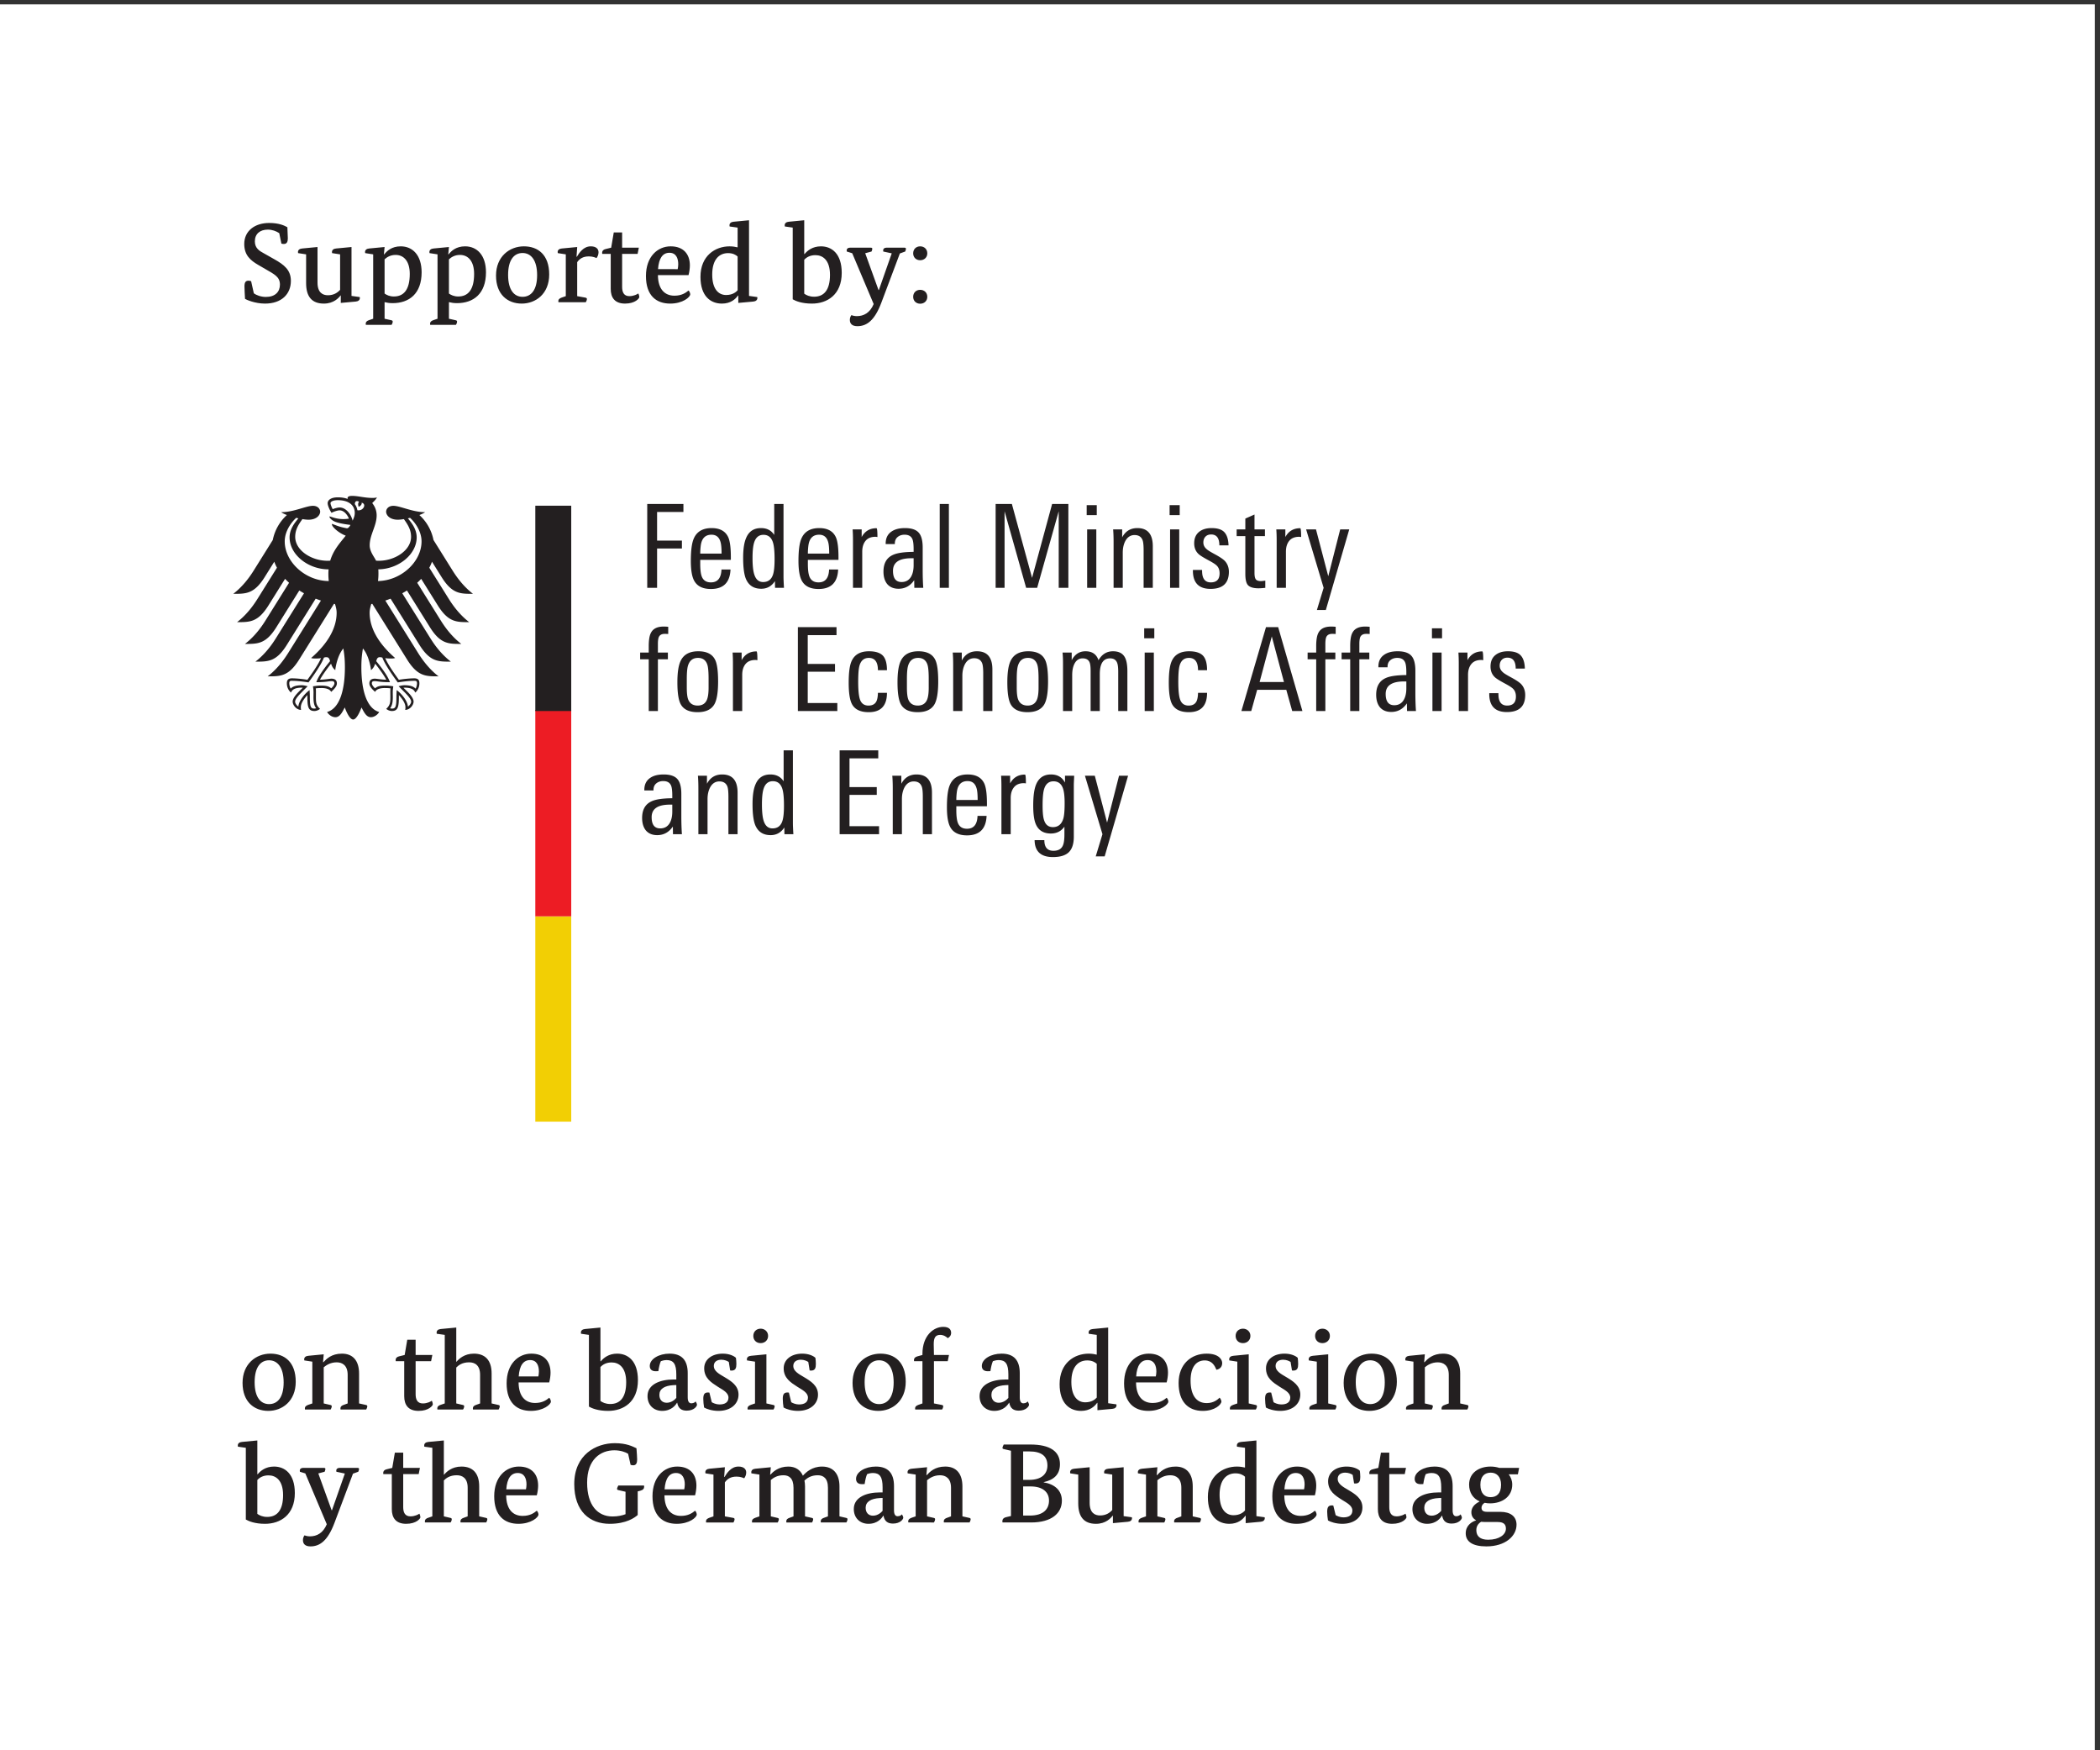 <svg xmlns="http://www.w3.org/2000/svg" height="226.773" width="272.12" xml:space="preserve"><rect width="100%" height="100%" fill="#333333" stroke="none"/><path style="fill:#fff;fill-opacity:1;fill-rule:nonzero;stroke:none" d="M2040.95 0H0v1700.79h2040.95V0" transform="matrix(.133 0 0 -.133 0 226.773)"/><path style="fill:#231f20;fill-opacity:1;fill-rule:nonzero;stroke:none" d="M272.07 1477.96c-3.082 1.99-6.933 3.42-11.113 3.42-7.59 0-12.652-4.08-12.652-11.45 0-6.93 4.843-9.46 8.804-11.66l10.121-5.72c9.571-5.39 16.172-10.45 16.172-21.12 0-12.88-9.129-22.11-25.195-22.11-10.121 0-18.48 3.95-19.473 4.61-.218 2.87-.55 10.57-.55 12.11 0 3.96 1.101 5.6 3.961 5.6.992 0 1.871-.21 2.535-.54l2.633-11.78c2.316-1.76 6.933-3.52 11.667-3.52 9.129 0 13.75 4.96 13.75 12 0 7.48-5.058 9.9-14.41 15.29l-6.82 3.96c-7.375 4.29-13.535 9.35-13.535 20.35 0 12.76 10.34 20.46 24.316 20.46 9.789 0 14.961-2.64 17.707-4.17 0 0 .442-9.58.442-10.79 0-3.41-.989-5.5-3.848-5.5-.883 0-1.762.12-2.422.33l-2.09 10.23M342.473 1416.8l8.031-1.11s.109-.44.109-.88c0-1.97-1.429-3.3-4.07-3.52l-14.523-1.31v7.25h-.219c-1.762-2.3-6.602-7.91-16.281-7.91-11.774 0-17.274 6.92-17.274 19.91v28.05l-7.812 1.21s-.114.66-.114 1.1c0 1.87 1.434 3.19 4.075 3.41l14.96 1.43v-34.66c0-10 5.286-12.32 10.122-12.32 5.613 0 9.351 2.43 11.886 5.28v34.55l-7.812 1.21s-.113.66-.113 1.1c0 1.87 1.429 3.19 4.074 3.41l14.961 1.43v-47.63M374.695 1419.11c1.985-1.43 4.953-2.87 9.028-2.87 9.57 0 15.507 6.49 15.507 22.01 0 12.65-6.05 18.48-13.75 18.48-5.281 0-8.582-2.31-10.785-4.29zm-.656 38.17h.324c2.535 3.19 7.157 7.81 16.067 7.81 11.55 0 20.351-8.58 20.351-25.3 0-20.9-12.211-30.04-28.269-30.04-3.196 0-5.727.45-7.817 1v-16.18l6.383-1.43c1.102-.22 1.539-.55 1.539-1.43 0-1.1-.765-2.75-1.097-3.08h-25.082s-.114.66-.114.99c0 1.98 1.321 2.97 3.41 3.63l3.852 1.32v62.71l-7.809 1.21s-.113.66-.113 1.1c0 1.87 1.43 3.19 4.07 3.41l14.961 1.43-.656-7.15M437.398 1419.11c1.981-1.43 4.95-2.87 9.024-2.87 9.57 0 15.508 6.49 15.508 22.01 0 12.65-6.051 18.48-13.75 18.48-5.282 0-8.578-2.31-10.782-4.29zm-.66 38.17h.328c2.536 3.19 7.153 7.81 16.063 7.81 11.555 0 20.351-8.58 20.351-25.3 0-20.9-12.21-30.04-28.269-30.04-3.195 0-5.723.45-7.813 1v-16.18l6.379-1.43c1.102-.22 1.539-.55 1.539-1.43 0-1.1-.765-2.75-1.097-3.08h-25.082s-.114.66-.114.99c0 1.98 1.325 2.97 3.415 3.63l3.847 1.32v62.71l-7.808 1.21s-.114.66-.114 1.1c0 1.87 1.434 3.19 4.075 3.41l14.96 1.43-.66-7.15M495.039 1437.26c0-14.74 5.938-21.34 14.082-21.34 8.141 0 14.192 6.37 14.192 21.12 0 14.74-6.051 21.56-14.192 21.56-8.144 0-14.082-6.49-14.082-21.34zm40.043.44c0-19.04-13.309-28.38-26.73-28.38-13.758 0-25.086 8.79-25.086 27.28 0 18.59 13.199 28.49 27.172 28.49 13.75 0 24.644-8.25 24.644-27.39M561.695 1454.97h.332c2.309 3.74 6.375 10.12 13.532 10.12 5.168 0 7.589-2.42 7.589-5.83 0-2.42-1.101-4.51-1.98-5.61-.879.44-3.629 1.65-7.375 1.65-6.051 0-9.129-2.42-11.438-5.61v-33.12l7.918-1.43c1.106-.21 1.543-.55 1.543-1.43 0-1.09-.878-2.75-1.097-3.08h-26.625s-.114.66-.114 1c0 1.97 1.325 2.85 3.415 3.62l3.851 1.32v40.71l-7.812 1.21s-.114.66-.114 1.1c0 1.87 1.43 3.19 4.075 3.41l14.96 1.43-.66-9.46M621.207 1457.72h-15.074v-32.13c0-4.95 1.543-9.02 7.043-9.02 4.289 0 7.808 1.88 8.687 2.64.555-.87.992-2.53.992-3.62 0-1.11-3.847-6.27-13.863-6.27-10.008 0-13.969 5.82-13.969 14.3v34.1h-8.25s-.113.66-.113.99c0 2.09 1.324 3.3 3.414 3.74l5.391 1.32 2.527 14.85h8.141v-14.85h16.285l-1.211-6.05M660.258 1442.87c.222.99.547 2.86.547 4.73 0 6.05-2.196 11.22-8.578 11.22-6.497 0-10.34-5.17-11.114-15.95zm-19.25-5.83c.105-13.64 6.594-20.02 16.058-20.02 7.039 0 11 2.75 13.754 5.05 1.098-.87 1.653-2.75 1.653-3.73 0-2.75-7.27-9.02-19.481-9.02-13.527 0-23.652 7.7-23.652 26.84s11.555 28.93 24.098 28.93c12.429 0 18.703-7.59 18.703-18.59 0-2.86-.555-6.71-1.321-9.46h-29.812M718.66 1455.19c-1.648 1.54-4.617 3.3-9.242 3.3-8.91 0-15.512-6.38-15.512-20.9 0-14.19 6.16-19.91 13.535-19.91 6.383 0 9.789 2.96 11.219 4.61zm11.113-38.39 8.032-1.11s.109-.44.109-.88c0-1.97-1.43-3.3-4.07-3.52l-14.524-1.31v7.14h-.328c-2.422-3.41-7.039-7.8-15.625-7.8-10.777 0-20.902 6.92-20.902 26.07 0 20.46 14.305 29.7 28.387 29.7 3.191 0 5.941-.55 7.808-.99v19.25l-7.808 1.1s-.11.77-.11 1.21c0 1.87 1.43 3.2 4.067 3.41l14.964 1.44v-73.71M783.559 1418.99c1.984-1.43 5.062-2.97 9.578-2.97 9.566 0 15.508 6.39 15.508 21.24 0 14.63-7.153 19.25-14.192 19.25-5.062 0-8.586-1.98-10.894-4.51zm0 38.62h.332c2.75 3.3 7.703 7.48 15.953 7.48 10.344 0 20.246-6.93 20.246-25.85 0-21.23-14.082-29.92-29.051-29.92-9.894 0-15.84 2.52-18.699 4.18v69.85l-7.699 1.1s-.114.77-.114 1.21c0 1.87 1.43 3.2 4.071 3.41l14.961 1.44v-32.9M876.738 1458.16l-18.043-47.96c-6.382-16.95-13.972-22.89-23.324-22.89-5.172 0-7.375 2.42-7.375 6.16 0 2.09.774 3.63 1.547 4.62 1.316-.55 3.187-.99 5.277-.99 6.602 0 12.762 3.08 16.391 11.78l-20.898 49.5-5.286 1.65s-.109.77-.109 1.1c0 1.76 1.43 2.64 3.078 2.64h20.578c.879 0 1.321-.44 1.321-1.1 0-.66-.555-2.2-.774-2.64l-6.156-1.65 12.976-35.86h.332l12.543 35.75-8.25 1.76s-.105.77-.105 1.1c0 1.76 1.426 2.64 3.074 2.64h17.82c.879 0 1.321-.44 1.321-1.1 0-.66-.547-2.2-.762-2.64l-5.176-1.87M896.531 1409.2c-3.855 0-6.824 2.64-6.824 6.72 0 4.18 2.969 6.81 6.824 6.81 3.852 0 6.926-2.63 6.926-6.81 0-4.08-3.074-6.72-6.926-6.72zm0 42.36c-3.855 0-6.824 2.64-6.824 6.71 0 4.18 2.969 6.82 6.824 6.82 3.852 0 6.926-2.64 6.926-6.82 0-4.07-3.074-6.71-6.926-6.71M248.086 358.602c0-14.743 5.937-21.34 14.082-21.34 8.141 0 14.187 6.379 14.187 21.129 0 14.738-6.046 21.558-14.187 21.558-8.145 0-14.082-6.488-14.082-21.347zm40.043.449c0-19.039-13.309-28.391-26.734-28.391-13.754 0-25.082 8.801-25.082 27.281 0 18.59 13.199 28.489 27.171 28.489 13.75 0 24.645-8.239 24.645-27.379M349.836 337.922l6.492-1.434c1.098-.207 1.539-.539 1.539-1.418 0-1.109-.879-2.761-1.097-3.09h-24.977s-.109.668-.109 1c0 1.969 1.32 2.969 3.41 3.622l3.633 1.32v27.828c0 9.359-5.286 12.219-10.676 12.219-6.27 0-10.34-2.969-12.653-4.84v-35.207l6.274-1.434c1.101-.207 1.543-.539 1.543-1.418 0-1.109-.879-2.761-1.102-3.09h-24.972s-.114.668-.114 1c0 1.969 1.325 2.848 3.411 3.622l3.855 1.32v40.699l-7.813 1.207s-.113.672-.113 1.113c0 1.86 1.43 3.188 4.071 3.399l14.96 1.441-.656-7.703h.332c2.969 3.192 7.918 8.352 18.039 8.352 10.782 0 16.723-6.918 16.723-19.352v-29.156M420.012 379.07h-15.074v-32.129c0-4.953 1.542-9.019 7.039-9.019 4.293 0 7.812 1.867 8.691 2.637.555-.879.992-2.52.992-3.629 0-1.102-3.847-6.27-13.863-6.27-10.008 0-13.969 5.828-13.969 14.309v34.101h-8.254s-.109.668-.109.989c0 2.089 1.32 3.3 3.414 3.742l5.391 1.328 2.527 14.84h8.141v-14.84h16.285l-1.211-6.059M444.535 378.52h.223c2.199 2.64 7.484 7.91 16.941 7.91 11 0 17.278-6.481 17.278-19.352v-29.156l6.375-1.434c1.101-.207 1.543-.539 1.543-1.418 0-1.109-.879-2.761-1.098-3.09H460.82s-.105.668-.105 1c0 1.969 1.316 2.969 3.406 3.622l3.633 1.32v27.828c0 9.359-5.063 12.219-10.676 12.219-6.82 0-10.445-2.969-12.543-5.059v-34.988l6.164-1.434c1.098-.207 1.543-.539 1.543-1.418 0-1.109-.773-2.761-1.105-3.09h-24.969s-.113.668-.113 1c0 1.969 1.324 2.969 3.414 3.622l3.847 1.32v66.777l-7.808 1.102s-.113.769-.113 1.211c0 1.867 1.429 3.187 4.074 3.41l15.066 1.43V378.52M524.512 364.219c.218.98.547 2.859.547 4.722 0 6.059-2.2 11.219-8.579 11.219-6.496 0-10.343-5.16-11.113-15.941zm-19.254-5.828c.109-13.641 6.597-20.02 16.058-20.02 7.043 0 11.004 2.738 13.758 5.059 1.098-.879 1.645-2.758 1.645-3.75 0-2.75-7.262-9.02-19.473-9.02-13.531 0-23.652 7.711-23.652 26.852 0 19.136 11.551 28.918 24.097 28.918 12.43 0 18.7-7.578 18.7-18.59 0-2.852-.551-6.699-1.317-9.449h-29.816M585.004 340.34c1.984-1.43 5.062-2.969 9.574-2.969 9.57 0 15.512 6.391 15.512 21.231 0 14.628-7.152 19.257-14.192 19.257-5.062 0-8.585-1.98-10.894-4.507zm0 38.609h.332c2.75 3.301 7.699 7.481 15.953 7.481 10.344 0 20.242-6.918 20.242-25.852 0-21.226-14.082-29.918-29.047-29.918-9.894 0-15.839 2.531-18.699 4.18v69.859l-7.699 1.102s-.113.769-.113 1.211c0 1.867 1.429 3.187 4.07 3.41l14.961 1.43v-32.903M656.395 355.75c-8.911-.449-13.969-3.629-13.969-9.469 0-4.609 2.64-7.703 7.148-7.703 4.512 0 7.926 2.973 9.356 4.731v12.543zm13.644-11.988c0-4.41 1.649-5.723 3.52-5.723 2.531 0 3.851 1.313 4.179 1.859.555-.769 1.325-2.308 1.325-3.296 0-1.442-2.864-5.711-10.016-5.711-5.059 0-8.246 2.187-9.238 7.687h-.219c-1.211-2.09-5.281-7.918-14.414-7.918-8.36 0-14.301 5.719-14.301 14.41 0 11.77 12.871 16.168 25.195 16.168h2.86v4.961c0 10.012-2.641 13.961-9.461 13.961-2.531 0-4.735-.762-5.614-1.09-.988-2.09-1.867-5.941-2.417-9.691 0 0-1.653-.098-2.532-.098-3.738 0-5.832 1.758-5.832 5.16 0 6.829 9.02 11.989 19.254 11.989 12.102 0 17.711-6.602 17.711-19.02v-23.648M710.078 378.301c-1.211.879-3.961 2.199-7.262 2.199-3.632 0-7.371-1.551-7.371-6.16 0-4.84 5.168-7.711 10.453-10.789 6.602-3.949 13.645-8.25 13.645-17.051 0-9.012-7.488-15.84-19.586-15.84-6.164 0-11.66 1.871-13.973 3.301-.441 2.75-.769 5.617-.769 8.469 0 4.398 1.211 6.16 4.512 6.16.546 0 1.429-.102 1.429-.102l2.313-9.359c1.097-.758 4.285-2.199 7.476-2.199 5.395 0 8.801 2.09 8.801 6.711 0 4.73-5.277 7.371-10.23 10.449-6.711 4.301-13.422 8.582-13.422 18.051 0 8.57 7.48 14.289 18.043 14.289 6.383 0 10.89-2.192 12.871-4.059.219-1.543.441-3.851.441-6.051 0-3.851-.769-6.39-4.73-6.39-.551 0-1.324.121-1.324.121l-1.317 8.25M741.094 396.672c-4.074 0-7.149 2.75-7.149 7.039 0 4.187 3.075 7.039 7.149 7.039 3.961 0 7.261-2.852 7.261-7.039 0-4.289-3.3-7.039-7.261-7.039zm5.609-58.75 6.496-1.434c1.098-.207 1.535-.539 1.535-1.418 0-1.109-.879-2.761-1.097-3.09h-25.196s-.113.668-.113 1c0 1.969 1.324 2.848 3.414 3.622l3.856 1.32v40.699l-7.817 1.207s-.109.672-.109 1.113c0 1.86 1.43 3.188 4.07 3.399l14.961 1.441v-47.859M787.516 378.301c-1.211.879-3.961 2.199-7.262 2.199-3.633 0-7.371-1.551-7.371-6.16 0-4.84 5.168-7.711 10.453-10.789 6.602-3.949 13.641-8.25 13.641-17.051 0-9.012-7.485-15.84-19.582-15.84-6.165 0-11.665 1.871-13.973 3.301-.442 2.75-.77 5.617-.77 8.469 0 4.398 1.211 6.16 4.512 6.16.547 0 1.43-.102 1.43-.102l2.308-9.359c1.102-.758 4.289-2.199 7.481-2.199 5.39 0 8.801 2.09 8.801 6.711 0 4.73-5.282 7.371-10.231 10.449-6.711 4.301-13.422 8.582-13.422 18.051 0 8.57 7.481 14.289 18.039 14.289 6.383 0 10.895-2.192 12.871-4.059.223-1.543.442-3.851.442-6.051 0-3.851-.766-6.39-4.727-6.39-.551 0-1.324.121-1.324.121l-1.316 8.25M842.406 358.602c0-14.743 5.938-21.34 14.082-21.34 8.141 0 14.196 6.379 14.196 21.129 0 14.738-6.055 21.558-14.196 21.558-8.144 0-14.082-6.488-14.082-21.347zm40.043.449c0-19.039-13.308-28.391-26.73-28.391-13.754 0-25.082 8.801-25.082 27.281 0 18.59 13.195 28.489 27.172 28.489 13.754 0 24.64-8.239 24.64-27.379M923.367 379.07h-13.426v-41.148l7.481-1.434c1.101-.207 1.543-.539 1.543-1.418 0-1.109-.774-2.761-1.106-3.09H891.68s-.11.668-.11 1c0 1.969 1.321 2.848 3.41 3.622l3.743 1.32v41.148h-8.137s-.117.668-.117.989c0 2.089 1.328 3.191 3.418 3.742l4.836 1.328v1.09c0 17.711 10.781 26.293 20.242 26.293 5.5 0 7.707-2.422 7.707-5.821 0-2.761-1.652-4.3-3.305-5.179-.996 1.097-3.855 3.187-7.262 3.187-4.726 0-6.378-2.64-6.378-9.121 0-3.418.214-10.449.214-10.449h14.637l-1.211-6.059M979.902 355.75c-8.906-.449-13.964-3.629-13.964-9.469 0-4.609 2.636-7.703 7.148-7.703s7.922 2.973 9.355 4.731v12.543zm13.645-11.988c0-4.41 1.648-5.723 3.523-5.723 2.532 0 3.85 1.313 4.18 1.859.55-.769 1.32-2.308 1.32-3.296 0-1.442-2.863-5.711-10.011-5.711-5.059 0-8.25 2.187-9.239 7.687h-.222c-1.211-2.09-5.285-7.918-14.414-7.918-8.364 0-14.297 5.719-14.297 14.41 0 11.77 12.871 16.168 25.191 16.168h2.863v4.961c0 10.012-2.644 13.961-9.461 13.961-2.531 0-4.738-.762-5.617-1.09-.984-2.09-1.867-5.941-2.422-9.691 0 0-1.648-.098-2.531-.098-3.738 0-5.828 1.758-5.828 5.16 0 6.829 9.023 11.989 19.258 11.989 12.098 0 17.707-6.602 17.707-19.02v-23.648M1068.56 376.531c-1.65 1.547-4.61 3.297-9.23 3.297-8.92 0-15.52-6.367-15.52-20.898 0-14.18 6.16-19.91 13.53-19.91 6.38 0 9.8 2.968 11.22 4.621zm11.12-38.39 8.03-1.102s.11-.437.11-.879c0-1.969-1.43-3.301-4.07-3.512l-14.52-1.328v7.149h-.33c-2.43-3.399-7.04-7.809-15.63-7.809-10.78 0-20.9 6.93-20.9 26.078 0 20.461 14.3 29.692 28.38 29.692 3.2 0 5.94-.539 7.81-.981v19.25l-7.81 1.102s-.11.769-.11 1.211c0 1.867 1.43 3.187 4.08 3.41l14.96 1.43v-73.711M1126.08 364.219c.23.98.56 2.859.56 4.722 0 6.059-2.21 11.219-8.58 11.219-6.5 0-10.35-5.16-11.12-15.941zm-19.24-5.828c.1-13.641 6.6-20.02 16.06-20.02 7.04 0 11 2.738 13.75 5.059 1.09-.879 1.65-2.758 1.65-3.75 0-2.75-7.26-9.02-19.47-9.02-13.54 0-23.65 7.711-23.65 26.852 0 19.136 11.55 28.918 24.09 28.918 12.43 0 18.7-7.578 18.7-18.59 0-2.852-.55-6.699-1.32-9.449h-29.81M1173.72 379.828c-7.37 0-13.75-5.269-13.75-19.68 0-13.867 5.39-21.898 15.73-21.898 6.82 0 10.78 3.52 12.54 5.281.99-.98 1.76-2.75 1.76-3.742 0-2.75-6.04-9.129-18.15-9.129-14.3 0-23.54 9.02-23.54 27.18 0 18.59 12.43 28.59 27.29 28.59 12.1 0 15.17-5.93 15.17-9.121 0-2.969-1.42-5.719-5.6-6.598-1.65 3.848-4.18 9.117-11.45 9.117M1211.01 396.672c-4.08 0-7.15 2.75-7.15 7.039 0 4.187 3.07 7.039 7.15 7.039 3.96 0 7.26-2.852 7.26-7.039 0-4.289-3.3-7.039-7.26-7.039zm5.61-58.75 6.49-1.434c1.1-.207 1.54-.539 1.54-1.418 0-1.109-.88-2.761-1.11-3.09h-25.19s-.11.668-.11 1c0 1.969 1.32 2.848 3.41 3.622l3.86 1.32v40.699l-7.81 1.207s-.11.672-.11 1.113c0 1.86 1.42 3.188 4.06 3.399l14.97 1.441v-47.859M1257.42 378.301c-1.2.879-3.95 2.199-7.25 2.199-3.64 0-7.38-1.551-7.38-6.16 0-4.84 5.18-7.711 10.45-10.789 6.6-3.949 13.64-8.25 13.64-17.051 0-9.012-7.48-15.84-19.58-15.84-6.16 0-11.66 1.871-13.97 3.301-.44 2.75-.77 5.617-.77 8.469 0 4.398 1.21 6.16 4.51 6.16.56 0 1.44-.102 1.44-.102l2.3-9.359c1.1-.758 4.3-2.199 7.48-2.199 5.39 0 8.81 2.09 8.81 6.711 0 4.73-5.28 7.371-10.23 10.449-6.71 4.301-13.42 8.582-13.42 18.051 0 8.57 7.48 14.289 18.03 14.289 6.39 0 10.89-2.192 12.88-4.059.22-1.543.43-3.851.43-6.051 0-3.851-.77-6.39-4.72-6.39-.55 0-1.32.121-1.32.121l-1.33 8.25M1288.45 396.672c-4.07 0-7.15 2.75-7.15 7.039 0 4.187 3.08 7.039 7.15 7.039 3.96 0 7.26-2.852 7.26-7.039 0-4.289-3.3-7.039-7.26-7.039zm5.61-58.75 6.49-1.434c1.1-.207 1.54-.539 1.54-1.418 0-1.109-.88-2.761-1.1-3.09h-25.2s-.11.668-.11 1c0 1.969 1.32 2.848 3.41 3.622l3.86 1.32v40.699l-7.81 1.207s-.11.672-.11 1.113c0 1.86 1.43 3.188 4.06 3.399l14.97 1.441v-47.859M1320.9 358.602c0-14.743 5.94-21.34 14.08-21.34s14.19 6.379 14.19 21.129c0 14.738-6.05 21.558-14.19 21.558s-14.08-6.488-14.08-21.347zm40.04.449c0-19.039-13.31-28.391-26.73-28.391-13.75 0-25.09 8.801-25.09 27.281 0 18.59 13.2 28.489 27.18 28.489 13.75 0 24.64-8.239 24.64-27.379M1422.65 337.922l6.48-1.434c1.1-.207 1.54-.539 1.54-1.418 0-1.109-.88-2.761-1.1-3.09h-24.97s-.11.668-.11 1c0 1.969 1.32 2.969 3.41 3.622l3.63 1.32v27.828c0 9.359-5.28 12.219-10.67 12.219-6.27 0-10.34-2.969-12.65-4.84v-35.207l6.27-1.434c1.1-.207 1.54-.539 1.54-1.418 0-1.109-.88-2.761-1.1-3.09h-24.97s-.12.668-.12 1c0 1.969 1.32 2.848 3.41 3.622l3.86 1.32v40.699l-7.81 1.207s-.11.672-.11 1.113c0 1.86 1.43 3.188 4.06 3.399l14.97 1.441-.66-7.703h.33c2.97 3.192 7.92 8.352 18.04 8.352 10.78 0 16.73-6.918 16.73-19.352v-29.156M250.723 230.34c1.98-1.43 5.062-2.969 9.574-2.969 9.57 0 15.508 6.391 15.508 21.231 0 14.628-7.149 19.257-14.188 19.257-5.062 0-8.586-1.98-10.894-4.507zm0 38.609h.332c2.75 3.301 7.699 7.481 15.953 7.481 10.34 0 20.242-6.918 20.242-25.852 0-21.226-14.082-29.918-29.047-29.918-9.898 0-15.84 2.531-18.699 4.18v69.859l-7.703 1.102s-.113.769-.113 1.211c0 1.867 1.433 3.187 4.074 3.41l14.961 1.43v-32.903M343.902 269.512l-18.043-47.973c-6.382-16.937-13.972-22.879-23.324-22.879-5.172 0-7.375 2.418-7.375 6.149 0 2.089.774 3.64 1.543 4.632 1.32-.543 3.192-.992 5.277-.992 6.606 0 12.766 3.082 16.395 11.77l-20.902 49.519-5.282 1.641s-.113.769-.113 1.101c0 1.758 1.434 2.649 3.082 2.649h20.578c.879 0 1.317-.449 1.317-1.117 0-.653-.551-2.184-.77-2.633l-6.156-1.641 12.976-35.879h.333l12.539 35.762-8.247 1.758s-.113.769-.113 1.101c0 1.758 1.43 2.649 3.082 2.649h17.821c.878 0 1.32-.449 1.32-1.117 0-.653-.547-2.184-.77-2.633l-5.168-1.867M407.914 269.07h-15.07v-32.129c0-4.953 1.543-9.019 7.039-9.019 4.293 0 7.812 1.867 8.691 2.637.551-.879.992-2.52.992-3.629 0-1.102-3.847-6.27-13.863-6.27-10.012 0-13.969 5.828-13.969 14.309v34.101h-8.254s-.113.668-.113.989c0 2.089 1.324 3.3 3.414 3.742l5.391 1.328 2.531 14.84h8.141v-14.84h16.281l-1.211-6.059M432.441 268.52h.219c2.203 2.64 7.485 7.91 16.945 7.91 11 0 17.274-6.481 17.274-19.352v-29.156l6.383-1.434c1.097-.207 1.539-.539 1.539-1.418 0-1.109-.879-2.761-1.102-3.09h-24.972s-.114.668-.114 1c0 1.969 1.325 2.969 3.414 3.622l3.625 1.32v27.828c0 9.359-5.054 12.219-10.668 12.219-6.82 0-10.453-2.969-12.543-5.059v-34.988l6.164-1.434c1.098-.207 1.54-.539 1.54-1.418 0-1.109-.77-2.761-1.102-3.09H414.07s-.109.668-.109 1c0 1.969 1.32 2.969 3.41 3.622l3.852 1.32v66.777l-7.817 1.102s-.105.769-.105 1.211c0 1.867 1.429 3.187 4.07 3.41l15.07 1.43V268.52M512.418 254.219c.219.98.547 2.859.547 4.722 0 6.059-2.199 11.219-8.578 11.219-6.496 0-10.344-5.16-11.117-15.941zm-19.254-5.828c.106-13.641 6.598-20.02 16.059-20.02 7.043 0 11.004 2.738 13.757 5.059 1.098-.879 1.649-2.758 1.649-3.75 0-2.75-7.266-9.02-19.477-9.02-13.531 0-23.652 7.711-23.652 26.852 0 19.136 11.551 28.918 24.098 28.918 12.429 0 18.699-7.578 18.699-18.59 0-2.852-.551-6.699-1.317-9.449h-29.816M611.969 288.879c-2.313 1.531-7.375 3.391-13.422 3.391-13.426 0-26.516-8.782-26.516-31.559 0-22.012 10.231-32.902 24.754-32.902 5.281 0 9.461.992 12.653 2.203v21.886l-6.711 1.551c-1.102.211-1.539.539-1.539 1.211 0 .988.769 2.301 1.21 3.301h25.082s.11-.672.11-1.211c0-1.762-.988-3.09-3.742-3.852l-2.532-.66V229.25c-2.964-2.648-11.113-8.59-27.285-8.59-19.359 0-34.539 12-34.539 38.719 0 28.621 21.231 39.832 39.492 39.832 11.664 0 17.496-3.301 21.121-4.941.333-3.301.661-10.129.661-11.008 0-3.41-.985-5.614-3.848-5.614-.879 0-1.762.223-2.527.442l-2.422 10.789M666.637 254.219c.218.98.547 2.859.547 4.722 0 6.059-2.2 11.219-8.579 11.219-6.496 0-10.343-5.16-11.117-15.941zm-19.254-5.828c.105-13.641 6.597-20.02 16.058-20.02 7.043 0 11 2.738 13.754 5.059 1.102-.879 1.653-2.758 1.653-3.75 0-2.75-7.266-9.02-19.477-9.02-13.531 0-23.652 7.711-23.652 26.852 0 19.136 11.551 28.918 24.094 28.918 12.433 0 18.703-7.578 18.703-18.59 0-2.852-.551-6.699-1.321-9.449h-29.812M705.57 266.32h.332c2.313 3.739 6.379 10.11 13.532 10.11 5.171 0 7.593-2.418 7.593-5.821 0-2.418-1.105-4.507-1.984-5.609-.879.441-3.625 1.648-7.371 1.648-6.051 0-9.133-2.418-11.442-5.609v-33.117l7.918-1.434c1.106-.207 1.543-.539 1.543-1.418 0-1.109-.878-2.761-1.097-3.09h-26.625s-.114.668-.114 1c0 1.969 1.325 2.848 3.415 3.622l3.851 1.32v40.699l-7.812 1.207s-.114.672-.114 1.113c0 1.86 1.434 3.188 4.075 3.399l14.96 1.441-.66-9.461M817.887 227.922l6.269-1.434c1.102-.207 1.543-.539 1.543-1.418 0-1.109-.773-2.761-1.097-3.09h-24.868s-.109.668-.109 1c0 1.969 1.316 2.969 3.406 3.622l3.633 1.32v27.828c0 9.57-4.73 12.219-9.902 12.219-6.707 0-10.449-2.86-12.985-5.168.332-1.762.555-3.629.555-5.723v-29.156l6.383-1.434c1.098-.207 1.535-.539 1.535-1.418 0-1.109-.766-2.761-1.098-3.09h-24.968s-.114.668-.114 1c0 1.969 1.317 2.969 3.407 3.622l3.632 1.32v27.828c0 9.57-4.617 12.219-9.789 12.219-6.164 0-9.797-2.528-12.324-4.617v-35.43l6.27-1.434c1.101-.207 1.543-.539 1.543-1.418 0-1.109-.879-2.761-1.098-3.09h-24.977s-.113.668-.113 1c0 1.969 1.324 2.848 3.414 3.622l3.852 1.32v40.699l-7.813 1.207s-.109.672-.109 1.113c0 1.86 1.43 3.188 4.07 3.399l14.961 1.441-.66-7.16h.332c2.312 2.539 7.699 7.809 17.383 7.809 6.711 0 11.66-3.071 14.191-8.899 2.969 3.297 8.805 8.899 18.699 8.899 10.563 0 16.946-6.692 16.946-19.352v-29.156M857.367 245.75c-8.91-.449-13.969-3.629-13.969-9.469 0-4.609 2.641-7.703 7.149-7.703 4.512 0 7.926 2.973 9.355 4.731v12.543zm13.649-11.988c0-4.41 1.652-5.723 3.515-5.723 2.532 0 3.86 1.313 4.18 1.859.559-.769 1.328-2.308 1.328-3.296 0-1.442-2.859-5.711-10.019-5.711-5.059 0-8.243 2.187-9.239 7.687h-.215c-1.214-2.09-5.289-7.918-14.418-7.918-8.359 0-14.3 5.719-14.3 14.41 0 11.77 12.871 16.168 25.195 16.168h2.859v4.961c0 10.012-2.64 13.961-9.464 13.961-2.528 0-4.731-.762-5.61-1.09-.988-2.09-1.867-5.941-2.422-9.691 0 0-1.648-.098-2.527-.098-3.742 0-5.832 1.758-5.832 5.16 0 6.829 9.019 11.989 19.254 11.989 12.097 0 17.715-6.602 17.715-19.02v-23.648M937.676 227.922l6.496-1.434c1.094-.207 1.531-.539 1.531-1.418 0-1.109-.879-2.761-1.094-3.09h-24.98s-.109.668-.109 1c0 1.969 1.32 2.969 3.41 3.622l3.633 1.32v27.828c0 9.359-5.286 12.219-10.672 12.219-6.274 0-10.344-2.969-12.649-4.84v-35.207l6.27-1.434c1.101-.207 1.543-.539 1.543-1.418 0-1.109-.879-2.761-1.106-3.09H884.98s-.117.668-.117 1c0 1.969 1.328 2.848 3.418 3.622l3.848 1.32v40.699l-7.813 1.207s-.105.672-.105 1.113c0 1.86 1.426 3.188 4.07 3.399l14.961 1.441-.664-7.703h.332c2.969 3.192 7.918 8.352 18.047 8.352 10.781 0 16.719-6.918 16.719-19.352v-29.156M1004.11 257.078h-7.262v-28.387h6.602c12.87 0 18.59 6.059 18.59 14.637 0 8.133-6.05 13.75-17.93 13.75zm-1.32 34.102h-5.942v-27.719h5.832c12.54 0 17.82 6.16 17.82 13.969 0 9.019-5.61 13.75-17.71 13.75zm14.08-29.918v-.223c10.67-1.758 17.71-7.809 17.71-17.828 0-12.32-10.12-21.231-29.92-21.231h-27.941s-.117.668-.117 1.211c0 1.758.886 3.297 3.742 3.969l4.629 1.09v63.59l-6.719 1.551c-1.098.211-1.535.539-1.535 1.211 0 .976.769 2.296 1.211 3.296h25.85c19.58 0 28.93-6.929 28.93-19.148 0-10.449-6.38-15.398-15.84-17.488M1094.75 228.141l8.02-1.102s.12-.437.12-.879c0-1.969-1.43-3.301-4.07-3.512l-14.52-1.328v7.258h-.23c-1.76-2.297-6.6-7.918-16.28-7.918-11.76 0-17.27 6.93-17.27 19.918v28.043l-7.81 1.207s-.11.672-.11 1.113c0 1.86 1.43 3.188 4.07 3.399l14.96 1.441v-34.66c0-10.012 5.28-12.32 10.13-12.32 5.6 0 9.34 2.418 11.87 5.277v34.543l-7.81 1.207s-.11.672-.11 1.113c0 1.86 1.44 3.188 4.08 3.399l14.96 1.441v-47.64M1162.07 227.922l6.48-1.434c1.11-.207 1.55-.539 1.55-1.418 0-1.109-.88-2.761-1.11-3.09h-24.97s-.1.668-.1 1c0 1.969 1.31 2.969 3.4 3.622l3.64 1.32v27.828c0 9.359-5.29 12.219-10.68 12.219-6.27 0-10.34-2.969-12.64-4.84v-35.207l6.27-1.434c1.09-.207 1.53-.539 1.53-1.418 0-1.109-.88-2.761-1.09-3.09h-24.98s-.11.668-.11 1c0 1.969 1.32 2.848 3.41 3.622l3.85 1.32v40.699l-7.81 1.207s-.11.672-.11 1.113c0 1.86 1.43 3.188 4.07 3.399l14.97 1.441-.67-7.703h.33c2.97 3.192 7.92 8.352 18.04 8.352 10.78 0 16.73-6.918 16.73-19.352v-29.156M1213 266.531c-1.65 1.547-4.62 3.297-9.24 3.297-8.92 0-15.52-6.367-15.52-20.898 0-14.18 6.16-19.91 13.54-19.91 6.37 0 9.79 2.968 11.22 4.621zm11.11-38.39 8.03-1.102s.12-.437.12-.879c0-1.969-1.44-3.301-4.08-3.512l-14.52-1.328v7.149h-.33c-2.42-3.399-7.04-7.809-15.62-7.809-10.79 0-20.9 6.93-20.9 26.078 0 20.461 14.29 29.692 28.38 29.692 3.19 0 5.93-.539 7.81-.981v19.25l-7.81 1.102s-.11.769-.11 1.211c0 1.867 1.42 3.187 4.07 3.41l14.96 1.43v-73.711M1270.52 254.219c.22.98.55 2.859.55 4.722 0 6.059-2.2 11.219-8.58 11.219-6.49 0-10.34-5.16-11.11-15.941zm-19.25-5.828c.11-13.641 6.6-20.02 16.06-20.02 7.05 0 11 2.738 13.75 5.059 1.1-.879 1.65-2.758 1.65-3.75 0-2.75-7.26-9.02-19.47-9.02-13.53 0-23.65 7.711-23.65 26.852 0 19.136 11.55 28.918 24.09 28.918 12.43 0 18.7-7.578 18.7-18.59 0-2.852-.54-6.699-1.32-9.449h-29.81M1317.93 268.301c-1.2.879-3.96 2.199-7.26 2.199-3.63 0-7.37-1.551-7.37-6.16 0-4.84 5.18-7.711 10.45-10.789 6.6-3.949 13.64-8.25 13.64-17.051 0-9.012-7.48-15.84-19.58-15.84-6.16 0-11.66 1.871-13.97 3.301-.44 2.75-.77 5.617-.77 8.469 0 4.398 1.21 6.16 4.51 6.16.55 0 1.43-.102 1.43-.102l2.31-9.359c1.1-.758 4.3-2.199 7.48-2.199 5.39 0 8.81 2.09 8.81 6.711 0 4.73-5.29 7.371-10.24 10.449-6.71 4.301-13.41 8.582-13.41 18.051 0 8.57 7.48 14.289 18.03 14.289 6.39 0 10.89-2.192 12.87-4.059.23-1.543.44-3.851.44-6.051 0-3.851-.77-6.39-4.72-6.39-.55 0-1.32.121-1.32.121l-1.33 8.25M1368.64 269.07h-15.08v-32.129c0-4.953 1.55-9.019 7.05-9.019 4.29 0 7.81 1.867 8.69 2.637.55-.879.99-2.52.99-3.629 0-1.102-3.85-6.27-13.86-6.27s-13.98 5.828-13.98 14.309v34.101h-8.25s-.11.668-.11.989c0 2.089 1.32 3.3 3.41 3.742l5.39 1.328 2.54 14.84h8.13v-14.84h16.29l-1.21-6.059M1401.64 245.75c-8.92-.449-13.97-3.629-13.97-9.469 0-4.609 2.63-7.703 7.14-7.703 4.52 0 7.92 2.973 9.36 4.731v12.543zm13.64-11.988c0-4.41 1.65-5.723 3.52-5.723 2.53 0 3.85 1.313 4.18 1.859.56-.769 1.32-2.308 1.32-3.296 0-1.442-2.86-5.711-10.01-5.711-5.06 0-8.25 2.187-9.24 7.687h-.23c-1.21-2.09-5.27-7.918-14.4-7.918-8.37 0-14.31 5.719-14.31 14.41 0 11.77 12.87 16.168 25.2 16.168h2.86v4.961c0 10.012-2.65 13.961-9.46 13.961-2.53 0-4.74-.762-5.62-1.09-.98-2.09-1.86-5.941-2.41-9.691 0 0-1.65-.098-2.54-.098-3.74 0-5.83 1.758-5.83 5.16 0 6.829 9.02 11.989 19.26 11.989 12.1 0 17.71-6.602 17.71-19.02v-23.648M1442.33 258.719c0-8.688 4.41-12.09 9.91-12.09 5.93 0 10.23 3.402 10.23 12.09 0 7.812-4.3 11.781-10.01 11.781-5.72 0-10.13-3.301-10.13-11.781zm4.85-36.301c-1.55 0-2.86.113-4.07.23-2.87-1.66-4.73-4.41-4.73-8.148 0-5.719 3.51-9.352 11.54-9.352 10.68 0 17.28 4.961 17.28 10.782 0 4.511-2.53 6.488-8.15 6.488zm31.68 46.434h-8.91c2.09-2.75 3.41-6.051 3.41-10.012 0-11.66-9.68-18.262-21.67-18.262-1.88 0-3.53.211-5.18.543-1.54-.883-3.07-2.422-3.07-4.941 0-2.649 1.76-3.86 5.5-3.86h12.76c10.12 0 15.84-4.621 15.84-12.55 0-10.989-10.78-21.11-29.38-21.11-13.52 0-20.12 4.731-20.12 12.75 0 7.711 6.04 11.34 10.01 12.551v.23c-2.86 1.528-4.51 4.18-4.51 7.688 0 6.391 5.83 9.359 7.92 10.449v.223c-6.17 2.75-10.12 8.371-10.12 16.289 0 11.551 9.68 17.59 20.9 17.59 2.97 0 5.83-.43 8.58-1.301h19.25l-1.21-6.277" transform="matrix(.133 0 0 -.133 0 226.773)"/><path style="fill:#f2cf04;fill-opacity:1;fill-rule:nonzero;stroke:none" d="M541.555 812.43h15v-200h-35v200h20" transform="matrix(.133 0 0 -.133 0 226.773)"/><path style="fill:#ed1c24;fill-opacity:1;fill-rule:nonzero;stroke:none" d="M541.555 1013.43h15v-201h-35v201h20" transform="matrix(.133 0 0 -.133 0 226.773)"/><path style="fill:#231f20;fill-opacity:1;fill-rule:nonzero;stroke:none" d="M368.281 1139.04c.274 2.24.43 4.55.43 6.92 0 1.29.012 2.78-.148 4.48 19.921.28 37.406 14.64 37.406 31.15 0 8.4-5.473 14.75-8.574 18.53.703.15 1.406.31 2.109.49 2.906-2.54 11.199-11.56 11.199-22.96 0-19.81-19.805-38.2-42.422-38.61zm-20.078 69c-.371 2.2-1.211 4.21-2.488 5.92.055 2.02.894 3.95 4.14 2.36-1.757-1.8-.39-4.98-.39-4.98s3.594 1.67 2.848 4.04c5.332-1.28 1.503-8.45-4.11-7.34zm-4.64-10.18c-.704 2.96-2.223 6.01-4.161 8.3-1.757 2.07-4.668 4.54-8.574 4.54-1.797 0-4.793-.84-6.695-1.64-.727 1.29-2.113 4.42-2.113 5.83 0 1.46 2.453 2.93 7.14 2.93 10.32 0 16.485-4.67 16.485-12.49 0-2.74-1.082-5.25-2.082-7.47zm26.503-133c1.204 0 1.789-.19 2.485-.45 2.969-8.08 14.414-23.33 14.898-23.98l.102-.14.176.04c2.8.45 9.976 1.53 15.972 1.53h.141c.652 0 1.387 0 1.863-.45.383-.39.574-1.08.574-2.05 0-1.49-.625-4.04-1.382-5.13-2.114 2.29-5.508 3.32-10.969 3.32-1.653 0-3.582-.49-4.641-.76l-.43-.1-.488-.13 3.156-3.15c4.856-4.86 9.063-9.05 9.063-11.84 0-1.68-1.641-3.87-3.152-4.84-.317 5.11-5.493 11.95-10.508 15.78l-.434.32-.074-1.79c-.078-1.23-.188-3.06-.188-5.02 0-9.73-.988-11.21-4.367-11.21-.508 0-1.304.15-1.797.33 1.899 2.35 2.661 5.45 2.661 10.9l-.039 2.5-.02 2.03c0 2.22.23 3.87.406 5.2l.102.75-.531.07c-1.582.23-4.508.62-6.754.62-4.805 0-8.071-.43-10.43-2.66-1.566 1.26-3.164 3.43-3.164 4.81 0 2.03 1.266 2.18 2.93 2.18.836 0 1.621-.11 2.695-.25 2.066-.31 5.183-.76 11.59-.76h.398l-.125.39c-1.633 4.65-6.086 11.4-13.23 20.1.64 2.32 1.265 3.84 3.511 3.84zm-61.738-23.94-.125-.39h.402c6.407 0 9.52.45 11.583.76 1.089.14 1.863.25 2.703.25 1.652 0 2.922-.15 2.922-2.18 0-1.38-1.602-3.55-3.157-4.81-2.363 2.23-5.636 2.66-10.429 2.66-2.247 0-5.188-.39-6.758-.62l-.242-.03-.286-.04.086-.75c.2-1.33.422-2.98.422-5.2l-.027-2.03-.024-2.5c0-5.45.747-8.55 2.649-10.9-.496-.18-1.289-.33-1.809-.33-3.379 0-4.351 1.48-4.351 11.21 0 1.96-.11 3.79-.176 5.02l-.102 1.8-.425-.33c-5.024-3.83-10.188-10.67-10.5-15.78-1.512.97-3.157 3.16-3.157 4.84 0 2.79 4.203 6.98 9.067 11.84l2.793 2.79.347.36-.918.23c-1.043.27-2.988.76-4.628.76-5.458 0-8.868-1.03-10.973-3.32-.742 1.09-1.391 3.64-1.391 5.13 0 .97.196 1.66.586 2.05.473.45 1.211.45 1.86.45h.132c6.008 0 13.188-1.08 15.989-1.53l.168-.04.105.14c.481.65 11.926 15.9 14.902 23.98.684.26 1.282.45 2.469.45 2.258 0 2.883-1.52 3.535-3.84-7.168-8.7-11.621-15.45-13.242-20.1zm-30.918 136.73c0 11.4 8.281 20.42 11.211 22.96.703-.18 1.399-.34 2.094-.49-3.098-3.78-8.574-10.13-8.574-18.53 0-16.67 17.832-31.16 38.004-31.16a48.418 48.418 0 0 1-.204-4.47c0-2.46.137-4.76.379-6.92-22.808.14-42.91 18.66-42.91 38.61zm153.07-35.13c10.235-16.19 18.243-15.92 30.348-15.92-10.015 7.68-16.64 17.5-19.793 22.52l-18.699 29.92c-1.828 9.25-6.606 17.88-13.762 24.31 2.403.91 4.406 1.87 5.614 2.78-12.215 0-24.317 6.2-30.973 6.2-4.277 0-7.031-2.56-7.031-5.94.269-3.76 4.148-7.6 11.316-7.6 1.633 0 3.699.21 5.984.59 3.879-5.41 7.012-10.3 7.012-17.28 0-13.1-15.66-23.31-31.48-23.31a38.8 38.8 0 0 0-2.637.1c-1.43 3.25-6.191 8.71-6.191 14.9 0 10.41 6.785 18.91 6.785 29.23 0 6.4-3.125 10.37-4.328 12.02 1.945 1.8 4.066 4.02 4.562 5.53-1.121-.48-2.461-.55-4.426-.55-7.578 0-13.75 1.98-19.773 1.98-3.43 0-4.363-1.07-4.363-2.08 0-.37.054-.74.156-.93-1.281.51-2.485.83-3.906 1.1-1.782.34-3.696.5-5.735.5-7.312 0-9.922-3.07-9.922-5.7 0-2.22 1.746-6.28 3.742-9.37 2.848 1.43 6.278 2.41 7.848 2.41 3.879 0 7.336-3.71 9.16-8.09-2.605-.32-3.101-.43-5.75-.43-7.121 0-11.972 2.55-12.976 2.55-.102 0-.285-.05-.285-.2 0-1 2.019-3.65 6.003-5.1 5.247-1.92 13.11-2.72 14.415-2.93 0-.23-1.329-2.72-2.809-3.19-.316-.11-.566-.11-.93-.04-5.476 1.08-7.011 1.54-13.965 4.19-.214.08-.339-.06-.339-.28 0-2.75 7.128-8.82 13.496-11.14-5.325-6.81-11.977-13.76-15.118-24.38a38.31 38.31 0 0 0-2.636-.1c-15.813 0-31.477 10.21-31.477 23.31 0 6.98 3.137 11.87 7.024 17.28 2.273-.38 4.343-.59 5.972-.59 7.168 0 11.047 3.84 11.328 7.6 0 3.38-2.753 5.94-7.046 5.94-6.665 0-18.75-6.2-30.969-6.2 1.203-.91 3.215-1.87 5.613-2.78-7.156-6.43-11.934-15.06-13.769-24.31l-18.692-29.92c-3.14-5.02-9.781-14.84-19.805-22.52 12.114 0 20.129-.27 30.372 15.92l9.582 15.34a42.713 42.713 0 0 1 2.609-5.83l-19.066-30.51c-3.172-5.06-9.747-14.8-19.801-22.52 12.105 0 20.125-.28 30.359 15.9l16.414 26.28a63.13 63.13 0 0 1 3.891-3.81l-23.164-37.08c-3.188-5.07-9.731-14.78-19.809-22.5 12.11 0 20.129-.29 30.363 15.9l22.579 36.15c1.496-.93 3.015-1.85 4.582-2.71l-27.563-44.1c-3.183-5.08-9.726-14.77-19.781-22.5 12.09 0 20.113-.29 30.348 15.9l28.378 45.43c1.68-.65 3.379-1.27 5.122-1.82l-32.075-51.33c-3.133-5-9.824-14.86-19.785-22.5 12.094 0 20.117-.27 30.356 15.9l34.175 54.71c.356-.06.696-.12 1.036-.19.929-2.96 1.585-5.71 1.585-8.47 0-17.18-11.292-32.37-24.828-44.09.864-.38 2.375-.51 3.774-.51 2.793 0 4.597.15 5.855.37-3.133-7.13-9.859-16.33-13.269-21.1-4.434.8-10.879 1.43-15.11 1.43-4.414 0-4.91-2.59-4.91-4.9 0-4.01 1.875-7.2 4.063-8.98.808 2.05 2.468 4.8 10.633 4.8.16 0 .429-.02.824-.05-2.395-2.66-9.867-8.7-9.867-13.56 0-3.22 3.539-8.05 8.183-8.05-.269 1.04-.23 2-.23 2.71 0 3.95 3.484 8.56 6.433 11.77-.09-.96-.051-.86-.051-1.98 0-9.31.852-13.59 6.758-13.59 2.903 0 4.907 1.59 5.586 2.07-3.836 3.54-4.031 6.31-4.031 11.54.012 1.35.012 2.68.027 4.51.024 1.2 0 2.78-.191 3.92 2.117.3 2.969.3 4.598.3 0 0 8.398.66 10.418-3.71 2.289 2.09 5.585 5.04 5.585 8.3 0 2.14-1.011 4.57-5.339 4.57-1.629 0-6.786-1-11.106-1 1.164 2.58 6.32 10.12 10.781 15.59.688-2.13 1.743-4.42 4.082-6.29.317 3.51 2.383 14.65 7.883 21.15.637-4.4 1.504-8.91 1.504-18.42 0-23.14-5.555-40.23-17.375-43.49 1.543-2.67 4.785-5.08 8.164-5.08 4.321 0 6.672 4.89 9.067 9.5 1.25-3.4 4.707-11.74 8.164-11.74s6.914 8.34 8.164 11.74c2.398-4.61 4.746-9.5 9.07-9.5 3.367 0 6.633 2.41 8.164 5.08-11.808 3.26-17.375 20.35-17.375 43.49 0 9.51.86 14.02 1.496 18.42 5.496-6.5 7.571-17.64 7.891-21.15 2.344 1.87 3.406 4.16 4.07 6.29 4.477-5.47 9.633-13.01 10.781-15.59-4.312 0-9.461 1-11.089 1-4.329 0-5.356-2.43-5.356-4.57 0-3.26 3.32-6.21 5.598-8.3 2.019 4.37 10.422 3.71 10.422 3.71 1.621 0 2.476 0 4.597-.3-.195-1.14-.207-2.72-.207-3.92.024-1.83.032-3.16.039-4.51 0-5.23-.191-8-4.043-11.54.696-.48 2.7-2.07 5.586-2.07 5.918 0 6.758 4.28 6.758 13.59 0 1.12.039 1.02-.035 1.98 2.945-3.21 6.434-7.82 6.434-11.77 0-.71.039-1.67-.247-2.71 4.661 0 8.196 4.83 8.196 8.05 0 4.86-7.473 10.9-9.864 13.56.391.03.665.05.821.05 8.176 0 9.812-2.75 10.637-4.8 2.183 1.78 4.058 4.97 4.058 8.98 0 2.31-.496 4.9-4.922 4.9-4.219 0-10.664-.63-15.094-1.43-3.41 4.77-10.136 13.97-13.285 21.1 1.274-.22 3.078-.37 5.864-.37 1.406 0 2.91.13 3.777.51-13.543 11.72-24.824 26.91-24.824 44.09 0 2.76.656 5.51 1.582 8.47.344.07.691.13 1.035.19l34.172-54.71c10.23-16.17 18.262-15.9 30.347-15.9-9.96 7.64-16.636 17.5-19.761 22.5l-32.09 51.33c1.734.55 3.445 1.17 5.125 1.82l28.379-45.43c10.234-16.19 18.254-15.9 30.359-15.9-10.074 7.73-16.617 17.42-19.793 22.5l-27.566 44.1c1.57.86 3.101 1.78 4.578 2.71l22.59-36.15c10.23-16.19 18.25-15.9 30.347-15.9-10.066 7.72-16.597 17.43-19.793 22.5l-23.156 37.08c1.36 1.22 2.656 2.5 3.867 3.81l16.426-26.28c10.235-16.18 18.254-15.9 30.356-15.9-10.063 7.72-16.621 17.46-19.797 22.52l-19.074 30.51a41.032 41.032 0 0 1 2.621 5.83l9.589-15.34M556.555 1212.43v-200h-35v200h35M665.852 1206.33h-25.657v-27.91h24.192v-7.69h-24.192v-38.3h-9.597v81.7h35.254v-7.8M703.027 1165.77c0 5.5-.382 9.37-1.132 11.64-1.36 4.51-4.25 6.77-8.704 6.77-6.171 0-9.675-3.69-10.503-11.07a62.13 62.13 0 0 1-.454-7.34zm9.036-6.11h-29.829v-3.84c0-5.8.532-9.98 1.582-12.54 1.504-3.69 4.446-5.54 8.813-5.54 6.559 0 9.976 4.18 10.293 12.54h8.808c-.531-12.65-6.894-18.98-19.101-18.98-7.91 0-13.332 2.67-16.274 8.02-2.183 3.99-3.281 10.44-3.281 19.32 0 10.1.949 17.34 2.832 21.7 2.934 6.86 8.735 10.29 17.407 10.29 8.132 0 13.55-3.02 16.265-9.04 1.66-3.77 2.485-10.21 2.485-19.32v-2.61M754.668 1160.34c0 7.76-.566 13.3-1.688 16.61-1.585 4.75-4.64 7.12-9.164 7.12-4.441 0-7.461-2.48-9.043-7.46-1.05-3.24-1.582-8.28-1.582-15.14 0-7.46.61-12.92 1.821-16.38 1.582-4.68 4.402-7.01 8.472-7.01 4.817 0 8.02 2.37 9.602 7.12 1.055 3.09 1.582 8.14 1.582 15.14zm9.148-27.91h-8.699l-.105 6.55c-3.242-4.97-7.699-7.45-13.34-7.45-7.309 0-12.317 3.27-15.031 9.83-1.731 4.37-2.598 11.15-2.598 20.34 0 8.66 1.016 15.21 3.059 19.66 2.703 6.18 7.488 9.27 14.343 9.27 5.735 0 10.02-2.23 12.879-6.67v30.17h9.043v-70.96c0-2.04.156-5.62.449-10.74M807.891 1165.77c0 5.5-.379 9.37-1.133 11.64-1.36 4.51-4.246 6.77-8.699 6.77-6.172 0-9.68-3.69-10.508-11.07-.293-2.56-.449-5.01-.449-7.34zm9.035-6.11h-29.824v-3.84c0-5.8.527-9.98 1.582-12.54 1.504-3.69 4.441-5.54 8.804-5.54 6.567 0 9.985 4.18 10.293 12.54h8.813c-.531-12.65-6.899-18.98-19.106-18.98-7.91 0-13.328 2.67-16.265 8.02-2.192 3.99-3.285 10.44-3.285 19.32 0 10.1.949 17.34 2.832 21.7 2.929 6.86 8.734 10.29 17.406 10.29 8.133 0 13.554-3.02 16.265-9.04 1.664-3.77 2.485-10.21 2.485-19.32v-2.61M854.879 1181.92c-.899.15-1.543.23-1.914.23-4.297 0-7.52-1.31-9.668-3.95-2.149-2.64-3.223-6.15-3.223-10.52v-35.25h-9.019v46.56c0 3.84-.117 7.3-.352 10.39h8.824v-7.46c3.086 5.73 7.911 8.59 14.453 8.59.606 0 .899-2.86.899-8.59M890.137 1154.47v6.77h-2.246c-11.914 0-17.852-4.06-17.852-12.2 0-7.31 2.774-10.96 8.359-10.96 4.219 0 7.344 1.81 9.375 5.42 1.582 2.87 2.364 6.52 2.364 10.97zm9.394-22.04h-8.711l-.117 7.46c-3.828-5.57-8.926-8.36-15.254-8.36-4.804 0-8.535 1.58-11.172 4.74-2.343 3.02-3.515 7.01-3.515 11.98 0 8.06 3.086 13.49 9.277 16.27 4.063 1.89 10.762 2.87 20.098 2.94v2.49c0 4.67-.371 7.91-1.114 9.72-1.21 3.01-3.769 4.51-7.695 4.51-2.715 0-4.961-.75-6.777-2.26-1.797-1.5-2.715-3.61-2.715-6.33v-.56h-8.926v.56c0 5.21 1.895 9.09 5.645 11.64 3.242 2.27 7.617 3.4 13.125 3.4 6.543 0 11.113-1.59 13.672-4.75 2.402-2.86 3.613-7.61 3.613-14.24v-21.01c0-6.86.176-12.93.566-18.2M924.492 1132.43h-8.926v81.7h8.926v-81.7M1040.9 1132.43h-9.4v74.58l-21.01-74.58h-10.724l-21.016 74.58v-74.58h-8.711v81.7h15.82l19.671-71.98 19.55 71.98h15.82v-81.7M1068.13 1132.43h-8.93v56.95h8.93zm.44 70.85h-9.82v9.72h9.82v-9.72M1123.16 1132.43h-8.94v36.39c0 4.89-.33 8.24-1.02 10.06-1.27 3.31-3.86 4.97-7.79 4.97-3.85 0-6.82-1.89-8.93-5.65-1.73-3.25-2.59-7.09-2.59-11.53v-34.24h-8.93v44.52c0 5.05-.16 9.19-.45 12.43h8.81v-7.79c3.16 6.02 8.11 9.04 14.81 9.04 10.01 0 15.03-5.92 15.03-17.74v-40.46M1148.93 1132.43H1140v56.95h8.93zm.45 70.85h-9.85v9.72h9.85v-9.72M1197.29 1148.03c0-11.08-5.96-16.62-17.86-16.62-11.68 0-17.4 6.14-17.18 18.42h8.92c0-1.13.04-2.19.12-3.16.53-5.95 3.32-8.93 8.36-8.93 5.72 0 8.59 2.94 8.59 8.82 0 3.16-.9 5.65-2.71 7.45-1.14 1.21-3.65 2.87-7.56 4.97-5.35 2.87-8.75 4.98-10.18 6.33-2.87 2.64-4.29 6.14-4.29 10.51 0 4.9 1.62 8.63 4.86 11.19 3.01 2.41 7.03 3.62 12.09 3.62 5.88 0 10.06-1.38 12.54-4.13 2.48-2.75 3.81-6.98 3.96-12.71h-8.94c0 7.08-2.66 10.62-8.01 10.62-2.34 0-4.18-.71-5.55-2.14-1.34-1.43-2.03-3.32-2.03-5.66 0-2.56 1.1-4.74 3.28-6.55 1.14-1.06 3.81-2.71 8.03-4.97 4.59-2.49 7.75-4.6 9.49-6.33 2.7-2.86 4.07-6.44 4.07-10.73M1232.77 1132.43c-2.79-.3-4.98-.45-6.56-.45-5.12 0-8.63 1.09-10.51 3.28-1.58 1.95-2.38 5.54-2.38 10.73v36.84h-8.46v6.55h8.46v10.51l8.93 3.96v-14.47h10.17v-6.55h-10.17v-35.82c0-3.17.46-5.29 1.36-6.38.9-1.1 2.6-1.65 5.08-1.65.45 0 1.82.16 4.08.46v-7.01M1267.68 1181.92c-.9.15-1.55.23-1.92.23-4.3 0-7.52-1.31-9.67-3.95-2.14-2.64-3.22-6.15-3.22-10.52v-35.25h-9.02v46.56c0 3.84-.12 7.3-.35 10.39h8.8v-7.46c3.11 5.73 7.91 8.59 14.48 8.59.6 0 .9-2.86.9-8.59M1314.57 1189.38l-22.81-78.53h-8.71l6.56 21.58-17.07 56.95h9.61l11.97-45.65 11.64 45.65h8.81M651.047 1087.46c-.688.08-1.848.12-3.496.12-2.793 0-4.68-1.02-5.656-3.06-.606-1.43-.911-3.72-.911-6.89v-8.25h9.731v-6.55h-9.731v-50.4h-8.921v50.4h-8.364v6.55h8.364v6.22c0 6.18.75 10.58 2.261 13.22 2.114 3.91 6.172 5.88 12.199 5.88 1.582 0 3.094-.08 4.524-.23v-7.01M690.371 1035.14v8.71c0 6.47-.383 10.95-1.133 13.44-1.433 4.6-4.48 6.89-9.148 6.89-4.902 0-8.137-2.44-9.719-7.34-.828-2.56-1.238-6.97-1.238-13.22v-8.14c0-5.5.445-9.42 1.347-11.75 1.583-4 4.665-5.99 9.266-5.99 4.442 0 7.461 1.92 9.043 5.76 1.055 2.56 1.582 6.45 1.582 11.64zm9.27 6.1c0-10.39-1.172-17.74-3.508-22.03-2.942-5.27-8.438-7.91-16.492-7.91-8.215 0-13.711 2.64-16.504 7.91-2.114 3.99-3.164 11.07-3.164 21.24 0 9.8 1.132 16.88 3.394 21.25 3.012 5.95 8.653 8.93 16.946 8.93 8.21 0 13.671-2.75 16.386-8.25 1.961-3.84 2.942-10.89 2.942-21.14M737.938 1061.92c-.895.15-1.543.23-1.915.23-4.293 0-7.515-1.31-9.668-3.95-2.144-2.64-3.218-6.15-3.218-10.52v-35.25h-9.035v46.56c0 3.84-.118 7.3-.34 10.39h8.804v-7.46c3.098 5.73 7.914 8.59 14.477 8.59.602 0 .895-2.86.895-8.59M815.801 1012.43h-38.43v81.7h37.641v-7.8H786.98v-28.02h26.567v-7.58H786.98v-30.5h28.821v-7.8M864.16 1030.17c0-12.58-5.922-18.87-17.758-18.87-8.125 0-13.589 2.64-16.363 7.91-2.109 3.99-3.164 10.93-3.164 20.79 0 9.87.938 16.88 2.813 21.02 2.871 6.41 8.511 9.61 16.949 9.61 6.484 0 11.074-1.51 13.793-4.52 2.48-2.87 3.73-7.5 3.73-13.9h-8.812c0 7.98-2.95 11.97-8.828 11.97-4.668 0-7.715-2.52-9.141-7.57-.84-2.93-1.25-8.17-1.25-15.7 0-8.59.644-14.5 1.914-17.74 1.445-3.62 4.141-5.43 8.145-5.43 3.535 0 6.015 1.24 7.46 3.73 1.055 1.88 1.622 4.78 1.7 8.7h8.812M904.844 1035.14v8.71c0 6.47-.391 10.95-1.133 13.44-1.426 4.6-4.492 6.89-9.16 6.89-4.903 0-8.125-2.44-9.707-7.34-.84-2.56-1.25-6.97-1.25-13.22v-8.14c0-5.5.449-9.42 1.347-11.75 1.582-4 4.688-5.99 9.278-5.99 4.433 0 7.461 1.92 9.043 5.76 1.054 2.56 1.582 6.45 1.582 11.64zm9.258 6.1c0-10.39-1.172-17.74-3.497-22.03-2.949-5.27-8.437-7.91-16.503-7.91-8.204 0-13.711 2.64-16.504 7.91-2.11 3.99-3.164 11.07-3.164 21.24 0 9.8 1.132 16.88 3.398 21.25 3.008 5.95 8.652 8.93 16.953 8.93 8.203 0 13.672-2.75 16.387-8.25 1.953-3.84 2.93-10.89 2.93-21.14M966.875 1012.43h-8.926v36.39c0 4.89-.332 8.24-1.015 10.06-1.289 3.31-3.887 4.97-7.793 4.97-3.848 0-6.817-1.89-8.926-5.65-1.738-3.25-2.598-7.09-2.598-11.53v-34.24h-8.945v44.52c0 5.05-.137 9.19-.449 12.43h8.828v-7.79c3.164 6.02 8.086 9.04 14.804 9.04 10.02 0 15.02-5.92 15.02-17.74v-40.46M1011.86 1035.14v8.71c0 6.47-.4 10.95-1.14 13.44-1.42 4.6-4.49 6.89-9.16 6.89-4.9 0-8.122-2.44-9.705-7.34-.839-2.56-1.25-6.97-1.25-13.22v-8.14c0-5.5.45-9.42 1.348-11.75 1.582-4 4.688-5.99 9.277-5.99 4.43 0 7.46 1.92 9.04 5.76 1.06 2.56 1.59 6.45 1.59 11.64zm9.25 6.1c0-10.39-1.17-17.74-3.49-22.03-2.95-5.27-8.44-7.91-16.51-7.91-8.2 0-13.708 2.64-16.501 7.91-2.109 3.99-3.164 11.07-3.164 21.24 0 9.8 1.133 16.88 3.399 21.25 3.008 5.95 8.652 8.93 16.956 8.93 8.2 0 13.67-2.75 16.38-8.25 1.96-3.84 2.93-10.89 2.93-21.14M1098.4 1012.43h-8.93v38.3c0 4.15-.37 7.09-1.11 8.82-1.13 2.79-3.4 4.18-6.8 4.18-6.7 0-10.04-5.16-10.04-15.48v-35.82h-8.94v38.76c0 3.99-.29 6.78-.9 8.36-1.05 2.79-3.34 4.18-6.89 4.18-3.38 0-5.98-1.66-7.8-4.97-1.58-2.94-2.36-6.74-2.36-11.41v-34.92h-8.95v47.12c0 3.39-.13 6.67-.45 9.83h8.93v-7.46c3.03 5.8 7.5 8.71 13.46 8.71 6.48 0 10.7-2.91 12.65-8.71 3.32 5.8 8.03 8.71 14.12 8.71 5.2 0 8.89-1.7 11.08-5.09 1.95-2.94 2.93-7.72 2.93-14.35v-38.76M1124.18 1012.43h-8.93v56.95h8.93zm.45 70.85h-9.84v9.72h9.84v-9.72M1176.04 1030.17c0-12.58-5.92-18.87-17.74-18.87-8.14 0-13.59 2.64-16.39 7.91-2.11 3.99-3.16 10.93-3.16 20.79 0 9.87.94 16.88 2.83 21.02 2.85 6.41 8.5 9.61 16.94 9.61 6.48 0 11.07-1.51 13.78-4.52 2.5-2.87 3.74-7.5 3.74-13.9h-8.81c0 7.98-2.95 11.97-8.81 11.97-4.69 0-7.74-2.52-9.16-7.57-.82-2.93-1.25-8.17-1.25-15.7 0-8.59.64-14.5 1.93-17.74 1.43-3.62 4.14-5.43 8.13-5.43 3.55 0 6.03 1.24 7.46 3.73 1.05 1.88 1.62 4.78 1.7 8.7h8.81M1250.96 1040.68l-11.86 44.41-11.87-44.41zm17.97-28.25h-9.95l-5.76 20.68h-28.36l-5.78-20.68h-9.59l23.95 81.7h11.87l23.62-81.7M1301.35 1087.46c-.67.08-1.84.12-3.5.12-2.79 0-4.67-1.02-5.64-3.06-.61-1.43-.92-3.72-.92-6.89v-8.25h9.73v-6.55h-9.73v-50.4h-8.93v50.4H1274v6.55h8.36v6.22c0 6.18.77 10.58 2.27 13.22 2.11 3.91 6.17 5.88 12.21 5.88 1.58 0 3.08-.08 4.51-.23v-7.01M1334.47 1087.46c-.68.08-1.85.12-3.51.12-2.78 0-4.67-1.02-5.65-3.06-.6-1.43-.9-3.72-.9-6.89v-8.25h9.71v-6.55h-9.71v-50.4h-8.92v50.4h-8.38v6.55h8.38v6.22c0 6.18.74 10.58 2.24 13.22 2.11 3.91 6.2 5.88 12.21 5.88 1.58 0 3.09-.08 4.53-.23v-7.01M1370.18 1034.47v6.77h-2.27c-11.89 0-17.85-4.06-17.85-12.2 0-7.31 2.79-10.96 8.36-10.96 4.22 0 7.34 1.81 9.37 5.42 1.59 2.87 2.39 6.52 2.39 10.97zm9.37-22.04h-8.69l-.12 7.46c-3.85-5.57-8.92-8.36-15.25-8.36-4.83 0-8.56 1.58-11.19 4.74-2.35 3.02-3.5 7.01-3.5 11.98 0 8.06 3.09 13.49 9.26 16.27 4.06 1.89 10.78 2.87 20.12 2.94v2.49c0 4.67-.38 7.91-1.14 9.72-1.21 3.01-3.77 4.51-7.67 4.51-2.72 0-4.98-.75-6.8-2.26-1.8-1.5-2.69-3.61-2.69-6.33v-.56h-8.93v.56c0 5.21 1.87 9.09 5.64 11.64 3.25 2.27 7.6 3.4 13.11 3.4 6.54 0 11.11-1.59 13.67-4.75 2.4-2.86 3.61-7.61 3.61-14.24v-21.01c0-6.86.2-12.93.57-18.2M1404.53 1012.43h-8.92v56.95h8.92zm.45 70.85h-9.84v9.72h9.84v-9.72M1445.1 1061.92c-.92.15-1.55.23-1.94.23-4.29 0-7.5-1.31-9.64-3.95-2.15-2.64-3.23-6.15-3.23-10.52v-35.25h-9.04v46.56c0 3.84-.12 7.3-.33 10.39h8.81v-7.46c3.08 5.73 7.91 8.59 14.45 8.59.61 0 .92-2.86.92-8.59M1486 1028.03c0-11.08-5.96-16.62-17.86-16.62-11.68 0-17.4 6.14-17.16 18.42h8.92c0-1.13.04-2.19.1-3.16.53-5.95 3.32-8.93 8.38-8.93 5.72 0 8.57 2.94 8.57 8.82 0 3.16-.9 5.65-2.71 7.45-1.11 1.21-3.65 2.87-7.56 4.97-5.35 2.87-8.75 4.98-10.18 6.33-2.87 2.64-4.29 6.14-4.29 10.51 0 4.9 1.62 8.63 4.86 11.19 3.01 2.41 7.05 3.62 12.09 3.62 5.88 0 10.06-1.38 12.54-4.13 2.5-2.75 3.81-6.98 3.96-12.71h-8.92c0 7.08-2.68 10.62-8.03 10.62-2.34 0-4.18-.71-5.55-2.14-1.34-1.43-2.03-3.32-2.03-5.66 0-2.56 1.1-4.74 3.28-6.55 1.14-1.06 3.81-2.71 8.03-4.97 4.59-2.49 7.76-4.6 9.49-6.33 2.72-2.86 4.07-6.44 4.07-10.73M655 914.461v6.777h-2.258c-11.902 0-17.847-4.062-17.847-12.195 0-7.305 2.781-10.957 8.359-10.957 4.219 0 7.344 1.805 9.375 5.418 1.582 2.863 2.371 6.516 2.371 10.957zm9.387-22.031h-8.711l-.11 7.461c-3.836-5.575-8.925-8.368-15.253-8.368-4.825 0-8.543 1.582-11.18 4.747-2.348 3.015-3.52 7.011-3.52 11.98 0 8.066 3.098 13.488 9.282 16.27 4.058 1.886 10.757 2.871 20.105 2.941v2.488c0 4.668-.383 7.91-1.121 9.719-1.211 3.016-3.774 4.52-7.695 4.52-2.707 0-4.961-.762-6.782-2.266-1.804-1.504-2.714-3.613-2.714-6.328v-.567h-8.922v.567c0 5.195 1.882 9.082 5.652 11.64 3.23 2.266 7.605 3.391 13.105 3.391 6.551 0 11.114-1.582 13.68-4.746 2.402-2.863 3.613-7.609 3.613-14.238v-21.016c0-6.855.188-12.922.571-18.195M718.621 892.43h-8.926v36.386c0 4.903-.34 8.243-1.011 10.059-1.289 3.313-3.887 4.973-7.805 4.973-3.836 0-6.816-1.887-8.926-5.657-1.726-3.242-2.605-7.078-2.605-11.523V892.43h-8.926v44.523c0 5.047-.149 9.188-.449 12.43h8.816v-7.793c3.164 6.015 8.098 9.035 14.797 9.035 10.019 0 15.035-5.91 15.035-17.746V892.43M763.816 920.34c0 7.754-.562 13.301-1.699 16.613-1.582 4.746-4.629 7.117-9.137 7.117-4.457 0-7.46-2.48-9.042-7.461-1.055-3.242-1.583-8.281-1.583-15.136 0-7.461.606-12.918 1.805-16.387 1.582-4.668 4.403-7 8.469-7 4.82 0 8.023 2.371 9.605 7.117 1.059 3.086 1.582 8.125 1.582 15.137zm9.164-27.91h-8.71l-.11 6.554c-3.242-4.972-7.683-7.461-13.332-7.461-7.312 0-12.32 3.282-15.035 9.832-1.73 4.375-2.602 11.153-2.602 20.344 0 8.66 1.02 15.215 3.059 19.656 2.703 6.184 7.488 9.27 14.348 9.27 5.718 0 10.015-2.219 12.886-6.672v30.176h9.036v-70.957c0-2.039.148-5.613.46-10.742M856.461 892.43h-38.414v81.699h37.633v-7.793h-28.024v-28.027h26.559v-7.579h-26.559v-30.507h28.805v-7.793M908.008 892.43h-8.926v36.386c0 4.903-.352 8.243-1.035 10.059-1.27 3.313-3.867 4.973-7.793 4.973-3.828 0-6.816-1.887-8.926-5.657-1.738-3.242-2.598-7.078-2.598-11.523V892.43h-8.925v44.523c0 5.047-.157 9.188-.45 12.43h8.809v-7.793c3.164 6.015 8.106 9.035 14.805 9.035 10.019 0 15.039-5.91 15.039-17.746V892.43M952.52 925.77c0 5.488-.372 9.375-1.133 11.64-1.348 4.512-4.239 6.778-8.692 6.778-6.172 0-9.687-3.692-10.507-11.075a60.535 60.535 0 0 1-.45-7.343zm9.043-6.114h-29.825v-3.836c0-5.8.528-9.98 1.582-12.539 1.504-3.691 4.434-5.539 8.809-5.539 6.562 0 9.98 4.18 10.273 12.539h8.828c-.527-12.656-6.894-18.984-19.101-18.984-7.91 0-13.34 2.676-16.27 8.027-2.187 3.985-3.281 10.43-3.281 19.317 0 10.097.938 17.336 2.832 21.699 2.93 6.855 8.731 10.285 17.403 10.285 8.125 0 13.554-3.02 16.269-9.035 1.66-3.77 2.481-10.215 2.481-19.324v-2.61M999.531 941.922c-.898.156-1.543.234-1.914.234-4.297 0-7.519-1.328-9.668-3.965-2.148-2.636-3.222-6.132-3.222-10.507V892.43h-9.043v46.562c0 3.84-.098 7.305-.332 10.391h8.808v-7.461c3.086 5.723 7.91 8.594 14.473 8.594.605 0 .898-2.871.898-8.594M1037.27 922.715c0 6.394-.53 11.14-1.59 14.238-1.64 4.676-4.74 7-9.25 7-4.67 0-7.76-2.637-9.26-7.91-.92-3.164-1.37-8.398-1.37-15.703 0-6.551.45-11.231 1.37-14.004 1.42-4.676 4.31-7.012 8.69-7.012 5.12 0 8.52 2.824 10.18 8.477.82 2.929 1.23 7.91 1.23 14.914zm9.27 26.668c0-.828-.06-2.324-.17-4.461-.12-2.149-.16-3.82-.16-5.031v-49.832c0-6.934-1.62-11.985-4.86-15.149-3.24-3.164-8.4-4.746-15.49-4.746-11.76 0-17.7 5.508-17.85 16.504h9.49c0-6.934 2.93-10.391 8.81-10.391 4.61 0 7.65 1.661 9.16 4.961 1.05 2.188 1.58 5.801 1.58 10.852v7.683c-3.16-4.441-7.58-6.668-13.22-6.668-7.09 0-11.94 2.977-14.57 8.934-1.74 3.906-2.6 10.02-2.6 18.301 0 9.191.94 16.047 2.81 20.566 2.72 6.485 7.54 9.719 14.48 9.719 6.32 0 10.87-2.637 13.67-7.91v6.668h8.92M1099.08 949.383l-22.81-78.535h-8.71l6.56 21.582-17.07 56.953h9.61l11.97-45.653 11.64 45.653h8.81" transform="matrix(.133 0 0 -.133 0 226.773)"/></svg>